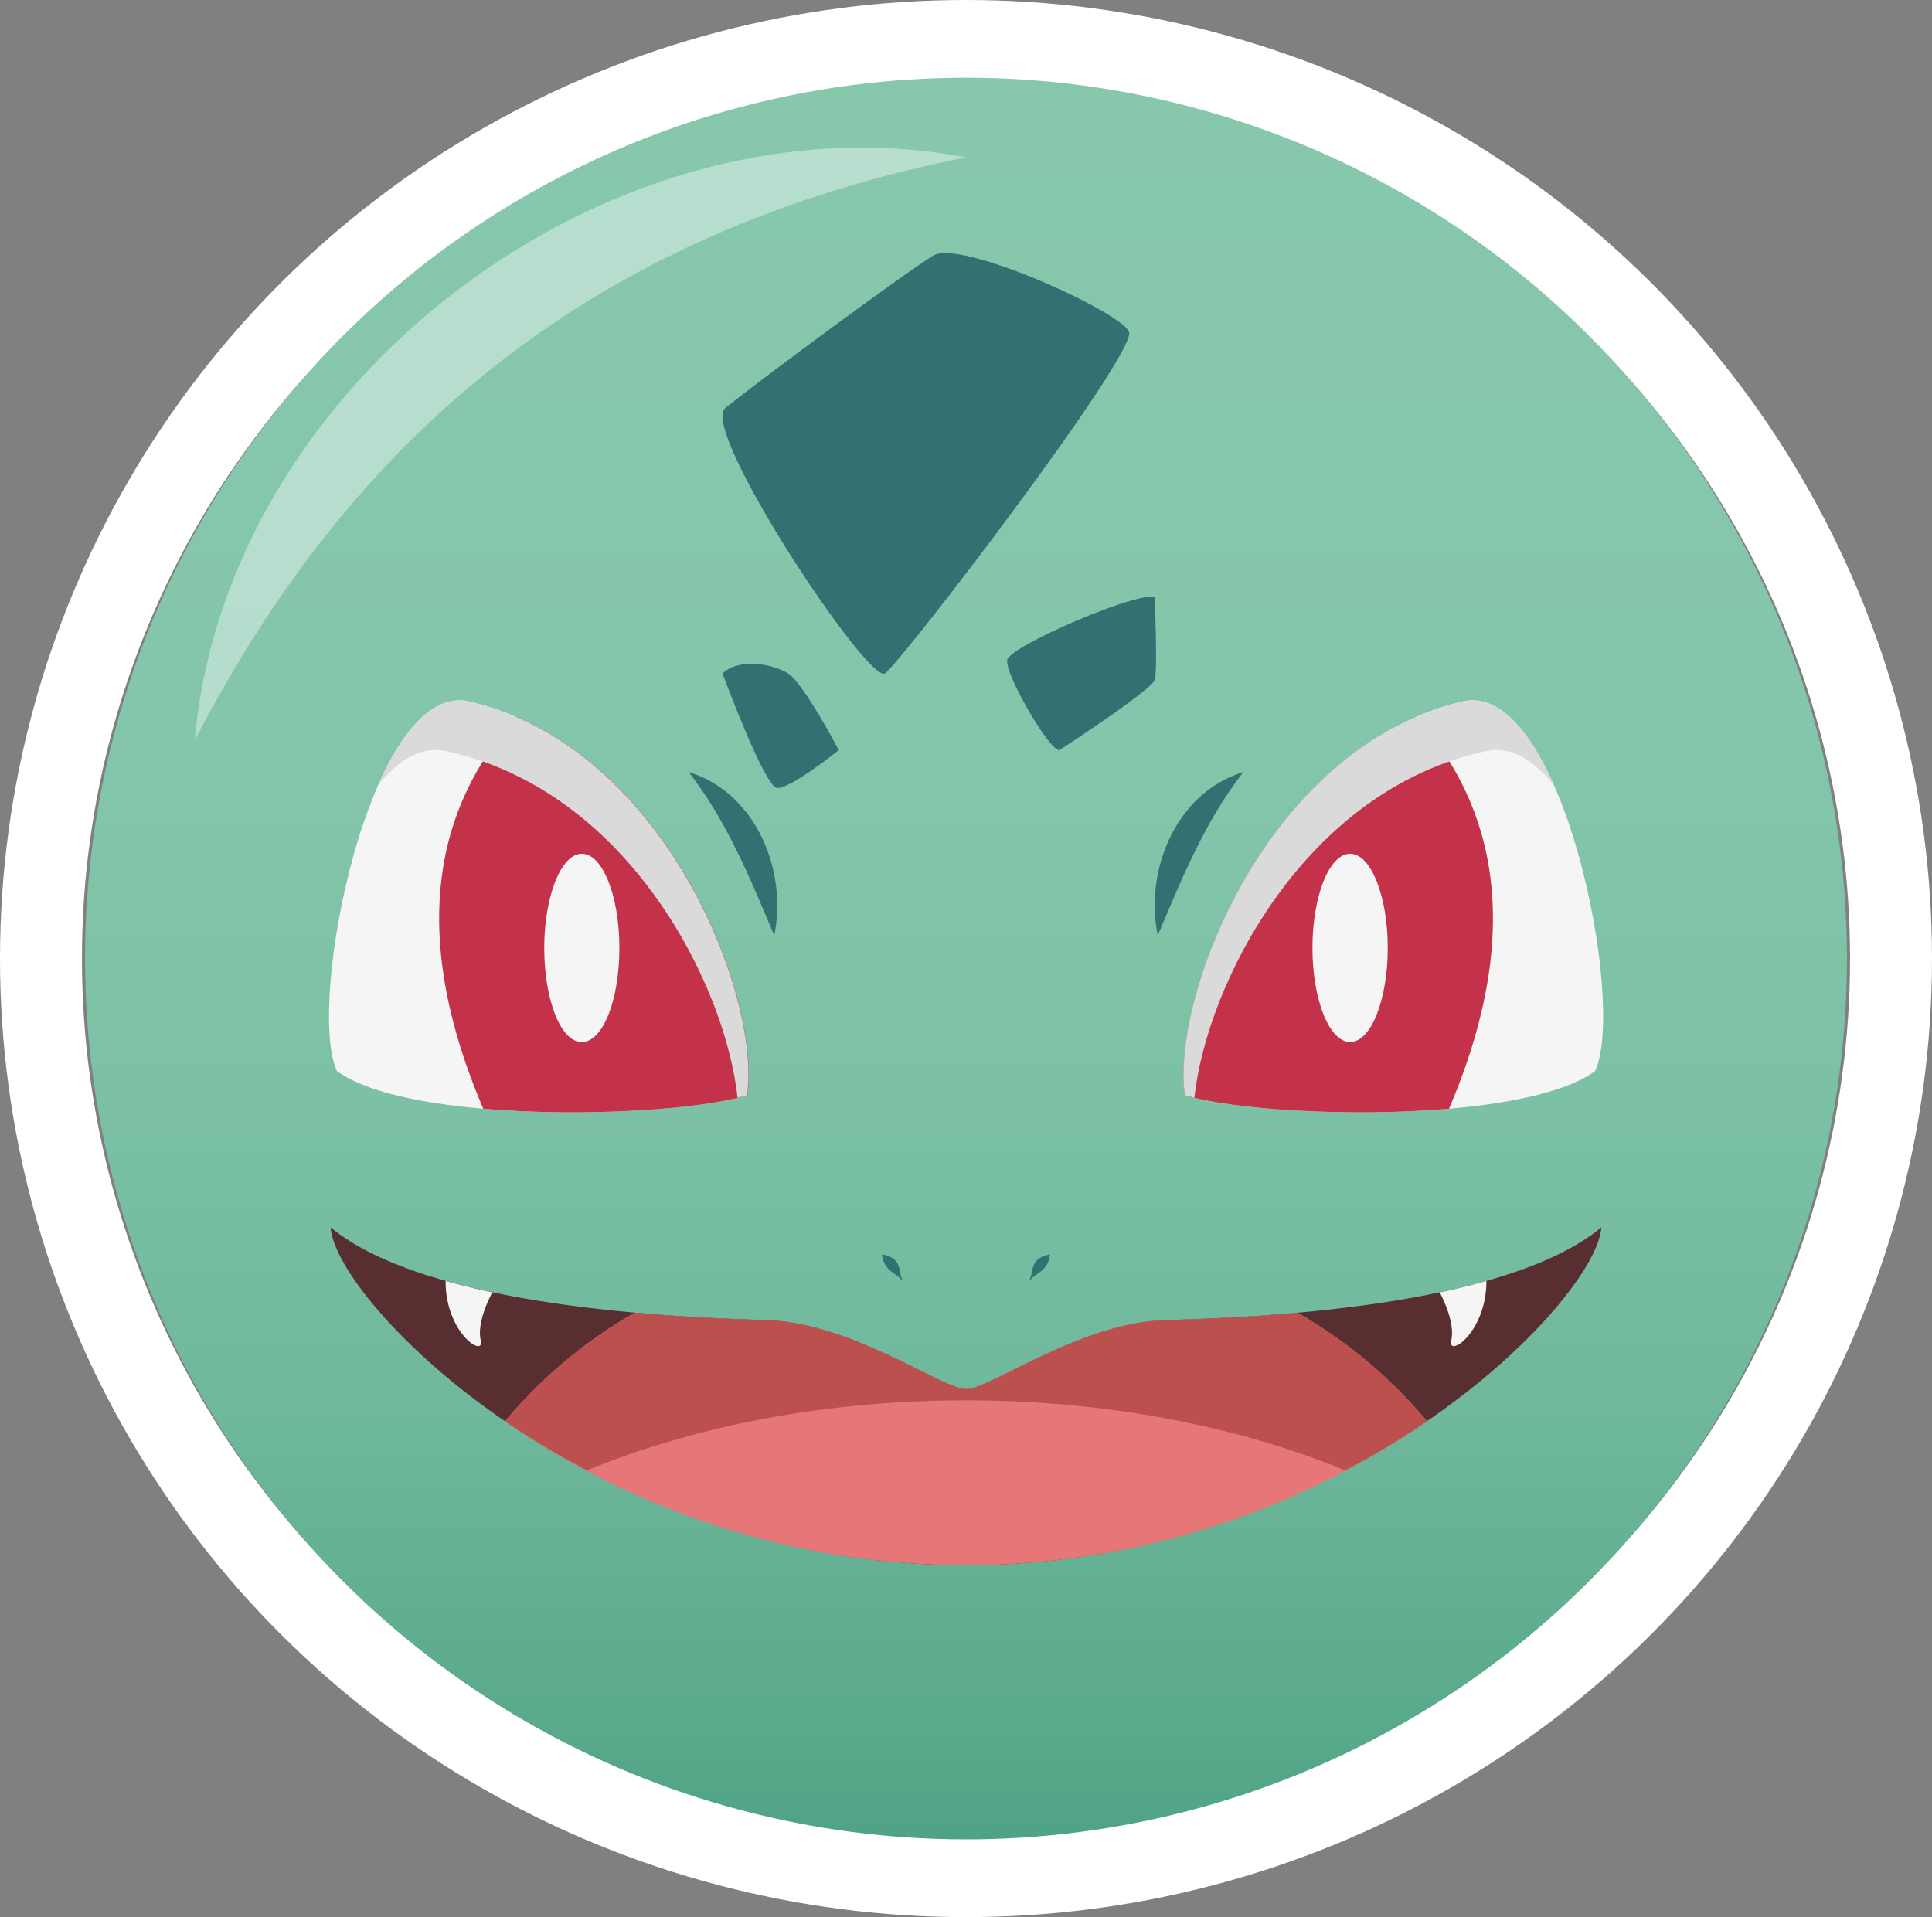 <svg xmlns="http://www.w3.org/2000/svg" xmlns:xlink="http://www.w3.org/1999/xlink" viewBox="0 0 235.78 234"><rect x="0" y="0" width="235.78" height="234" fill="#808080" stroke="none"/><defs><style>.cls-1{isolation:isolate;}.cls-2{fill:none;stroke:#fff;stroke-miterlimit:10;stroke-width:10px;}.cls-3{fill:url(#linear-gradient);}.cls-4{fill:#fff;opacity:0.4;mix-blend-mode:screen;}.cls-5{fill:#317172;}.cls-6{fill:#582e30;}.cls-7{fill:#f5f5f5;}.cls-8{fill:#e77678;}.cls-9{fill:#bc504f;}.cls-10{fill:#c33248;}.cls-11{fill:#dadada;mix-blend-mode:multiply;}</style><linearGradient id="linear-gradient" x1="117.89" y1="9.49" x2="117.89" y2="224.51" gradientUnits="userSpaceOnUse"><stop offset="0" stop-color="#87c8ad"/><stop offset="0.36" stop-color="#84c6ab"/><stop offset="0.58" stop-color="#7cc1a5"/><stop offset="0.77" stop-color="#6db79a"/><stop offset="0.94" stop-color="#59a98b"/><stop offset="1" stop-color="#4fa384"/></linearGradient></defs><g class="cls-1"><g id="pokemons"><g id="Layer_4" data-name="Layer 4"><ellipse class="cls-2" cx="117.89" cy="117" rx="112.89" ry="112"/></g><circle class="cls-3" cx="117.89" cy="117" r="107.51"/><path class="cls-4" d="M112.89,14.21C69.59,22.84,39.13,46,18.77,85.36,22.61,41.46,69.63,6,112.89,14.21Z" transform="translate(5 5)"/><path class="cls-5" d="M136.29,109.18c-1.64-8,2.26-17.45,10.45-19.94C142.08,95.18,139.21,102.28,136.29,109.18Z" transform="translate(5 5)"/><path class="cls-5" d="M89.49,109.18c1.63-8-2.27-17.45-10.45-19.94C83.7,95.18,86.57,102.28,89.49,109.18Z" transform="translate(5 5)"/><path class="cls-5" d="M135.92,67.94s.37,8.91,0,10.07-10.63,7.94-11.6,8.52-6.78-9.29-6.39-11S134.16,67,135.92,67.94Z" transform="translate(5 5)"/><path class="cls-5" d="M83.51,44.81c4.09-3.33,22.13-16.66,25.42-18.63s22.72,6.79,23.85,9.31S105,75.84,103,77.2,80.3,47.41,83.51,44.81Z" transform="translate(5 5)"/><path class="cls-5" d="M83.17,77.2c2-1.9,6.11-1.19,8,0s6.2,9.36,6.2,9.36-6,4.81-7.55,4.62S83.17,77.2,83.17,77.2Z" transform="translate(5 5)"/><path class="cls-5" d="M120.44,151.58c.93-1.29-.07-2.93,2.71-3.48C122.86,150.3,121.41,150.24,120.44,151.58Z" transform="translate(5 5)"/><path class="cls-5" d="M105.34,151.58c-.93-1.29.07-2.93-2.71-3.48C102.92,150.3,104.37,150.24,105.34,151.58Z" transform="translate(5 5)"/><path class="cls-6" d="M112.89,186.05c-45.89,0-77-32.24-77.54-41.24,11.91,9.87,42.69,11,53.15,11.32s21.48,8.43,24.39,8.43,13.94-8.14,24.39-8.43,41.24-1.45,53.15-11.32C189.85,153.81,158.77,186.05,112.89,186.05Z" transform="translate(5 5)"/><path class="cls-7" d="M172.11,158.59c-.5,2.16,4-.69,4.28-6.68a5.23,5.23,0,0,0,0-.56c-1.84.52-3.75,1-5.69,1.4C171.5,154.26,172.52,156.82,172.11,158.59Z" transform="translate(5 5)"/><path class="cls-7" d="M53.67,158.59c-.42-1.77.61-4.33,1.41-5.84-1.95-.42-3.85-.88-5.69-1.4a5.23,5.23,0,0,0,0,.56C49.64,157.9,54.17,160.75,53.67,158.59Z" transform="translate(5 5)"/><path class="cls-8" d="M112.89,164.56c-2.91,0-13.94-8.14-24.39-8.43-3.54-.09-9.4-.29-16.06-.89a58.45,58.45,0,0,0-15.8,13.23,98.76,98.76,0,0,0,112.49,0,58.4,58.4,0,0,0-15.79-13.23c-6.66.6-12.52.8-16.06.89C126.83,156.42,115.79,164.56,112.89,164.56Z" transform="translate(5 5)"/><path class="cls-9" d="M112.89,165.93c17.21,0,33.16,3.16,46.28,8.54a98.67,98.67,0,0,0,10-6,58.4,58.4,0,0,0-15.79-13.23c-6.66.6-12.52.8-16.06.89-10.45.29-21.49,8.43-24.39,8.43S99,156.42,88.5,156.13c-3.54-.09-9.4-.29-16.06-.89a58.45,58.45,0,0,0-15.8,13.23,100,100,0,0,0,10,6C79.73,169.09,95.68,165.93,112.89,165.93Z" transform="translate(5 5)"/><path class="cls-7" d="M139.61,128.68c-1.75-11.58,9.71-42.39,33.93-48.07,12.09-2.64,20,37.07,16.11,45.14C180.54,132.32,148.61,131.47,139.61,128.68Z" transform="translate(5 5)"/><path class="cls-10" d="M167.82,82.51c-20.3,8.73-29.82,35.55-28.21,46.17,5.57,1.73,19.93,2.71,32.23,1.65C182.15,106.13,175.78,91.47,167.82,82.51Z" transform="translate(5 5)"/><path class="cls-11" d="M176.44,86.66c3-.6,5.78,1.13,8.22,4.24-2.91-6.64-6.74-11.25-11.12-10.29-24.22,5.68-35.68,36.49-33.93,48.07.35.1.74.21,1.15.31C142.24,115.2,154.15,91.41,176.44,86.66Z" transform="translate(5 5)"/><path class="cls-7" d="M159.77,99.21c-2.54,0-4.6,5.15-4.6,11.49s2.06,11.49,4.6,11.49,4.59-5.15,4.59-11.49S162.3,99.21,159.77,99.21Z" transform="translate(5 5)"/><path class="cls-7" d="M86.17,128.68c1.75-11.58-9.71-42.39-33.94-48.07C40.15,78,32.29,117.68,36.13,125.75,45.24,132.32,77.17,131.47,86.17,128.68Z" transform="translate(5 5)"/><path class="cls-10" d="M58,82.51c20.3,8.73,29.81,35.55,28.21,46.17-5.57,1.73-19.93,2.71-32.23,1.65C43.63,106.13,50,91.47,58,82.51Z" transform="translate(5 5)"/><path class="cls-11" d="M49.34,86.66c-3-.6-5.78,1.13-8.22,4.24C44,84.26,47.85,79.65,52.23,80.61c24.23,5.68,35.69,36.49,33.94,48.07-.35.1-.74.21-1.16.31C83.54,115.2,71.63,91.41,49.34,86.66Z" transform="translate(5 5)"/><path class="cls-7" d="M66,99.21c2.54,0,4.59,5.15,4.59,11.49s-2,11.49-4.59,11.49S61.42,117,61.42,110.7,63.48,99.21,66,99.21Z" transform="translate(5 5)"/></g></g></svg>